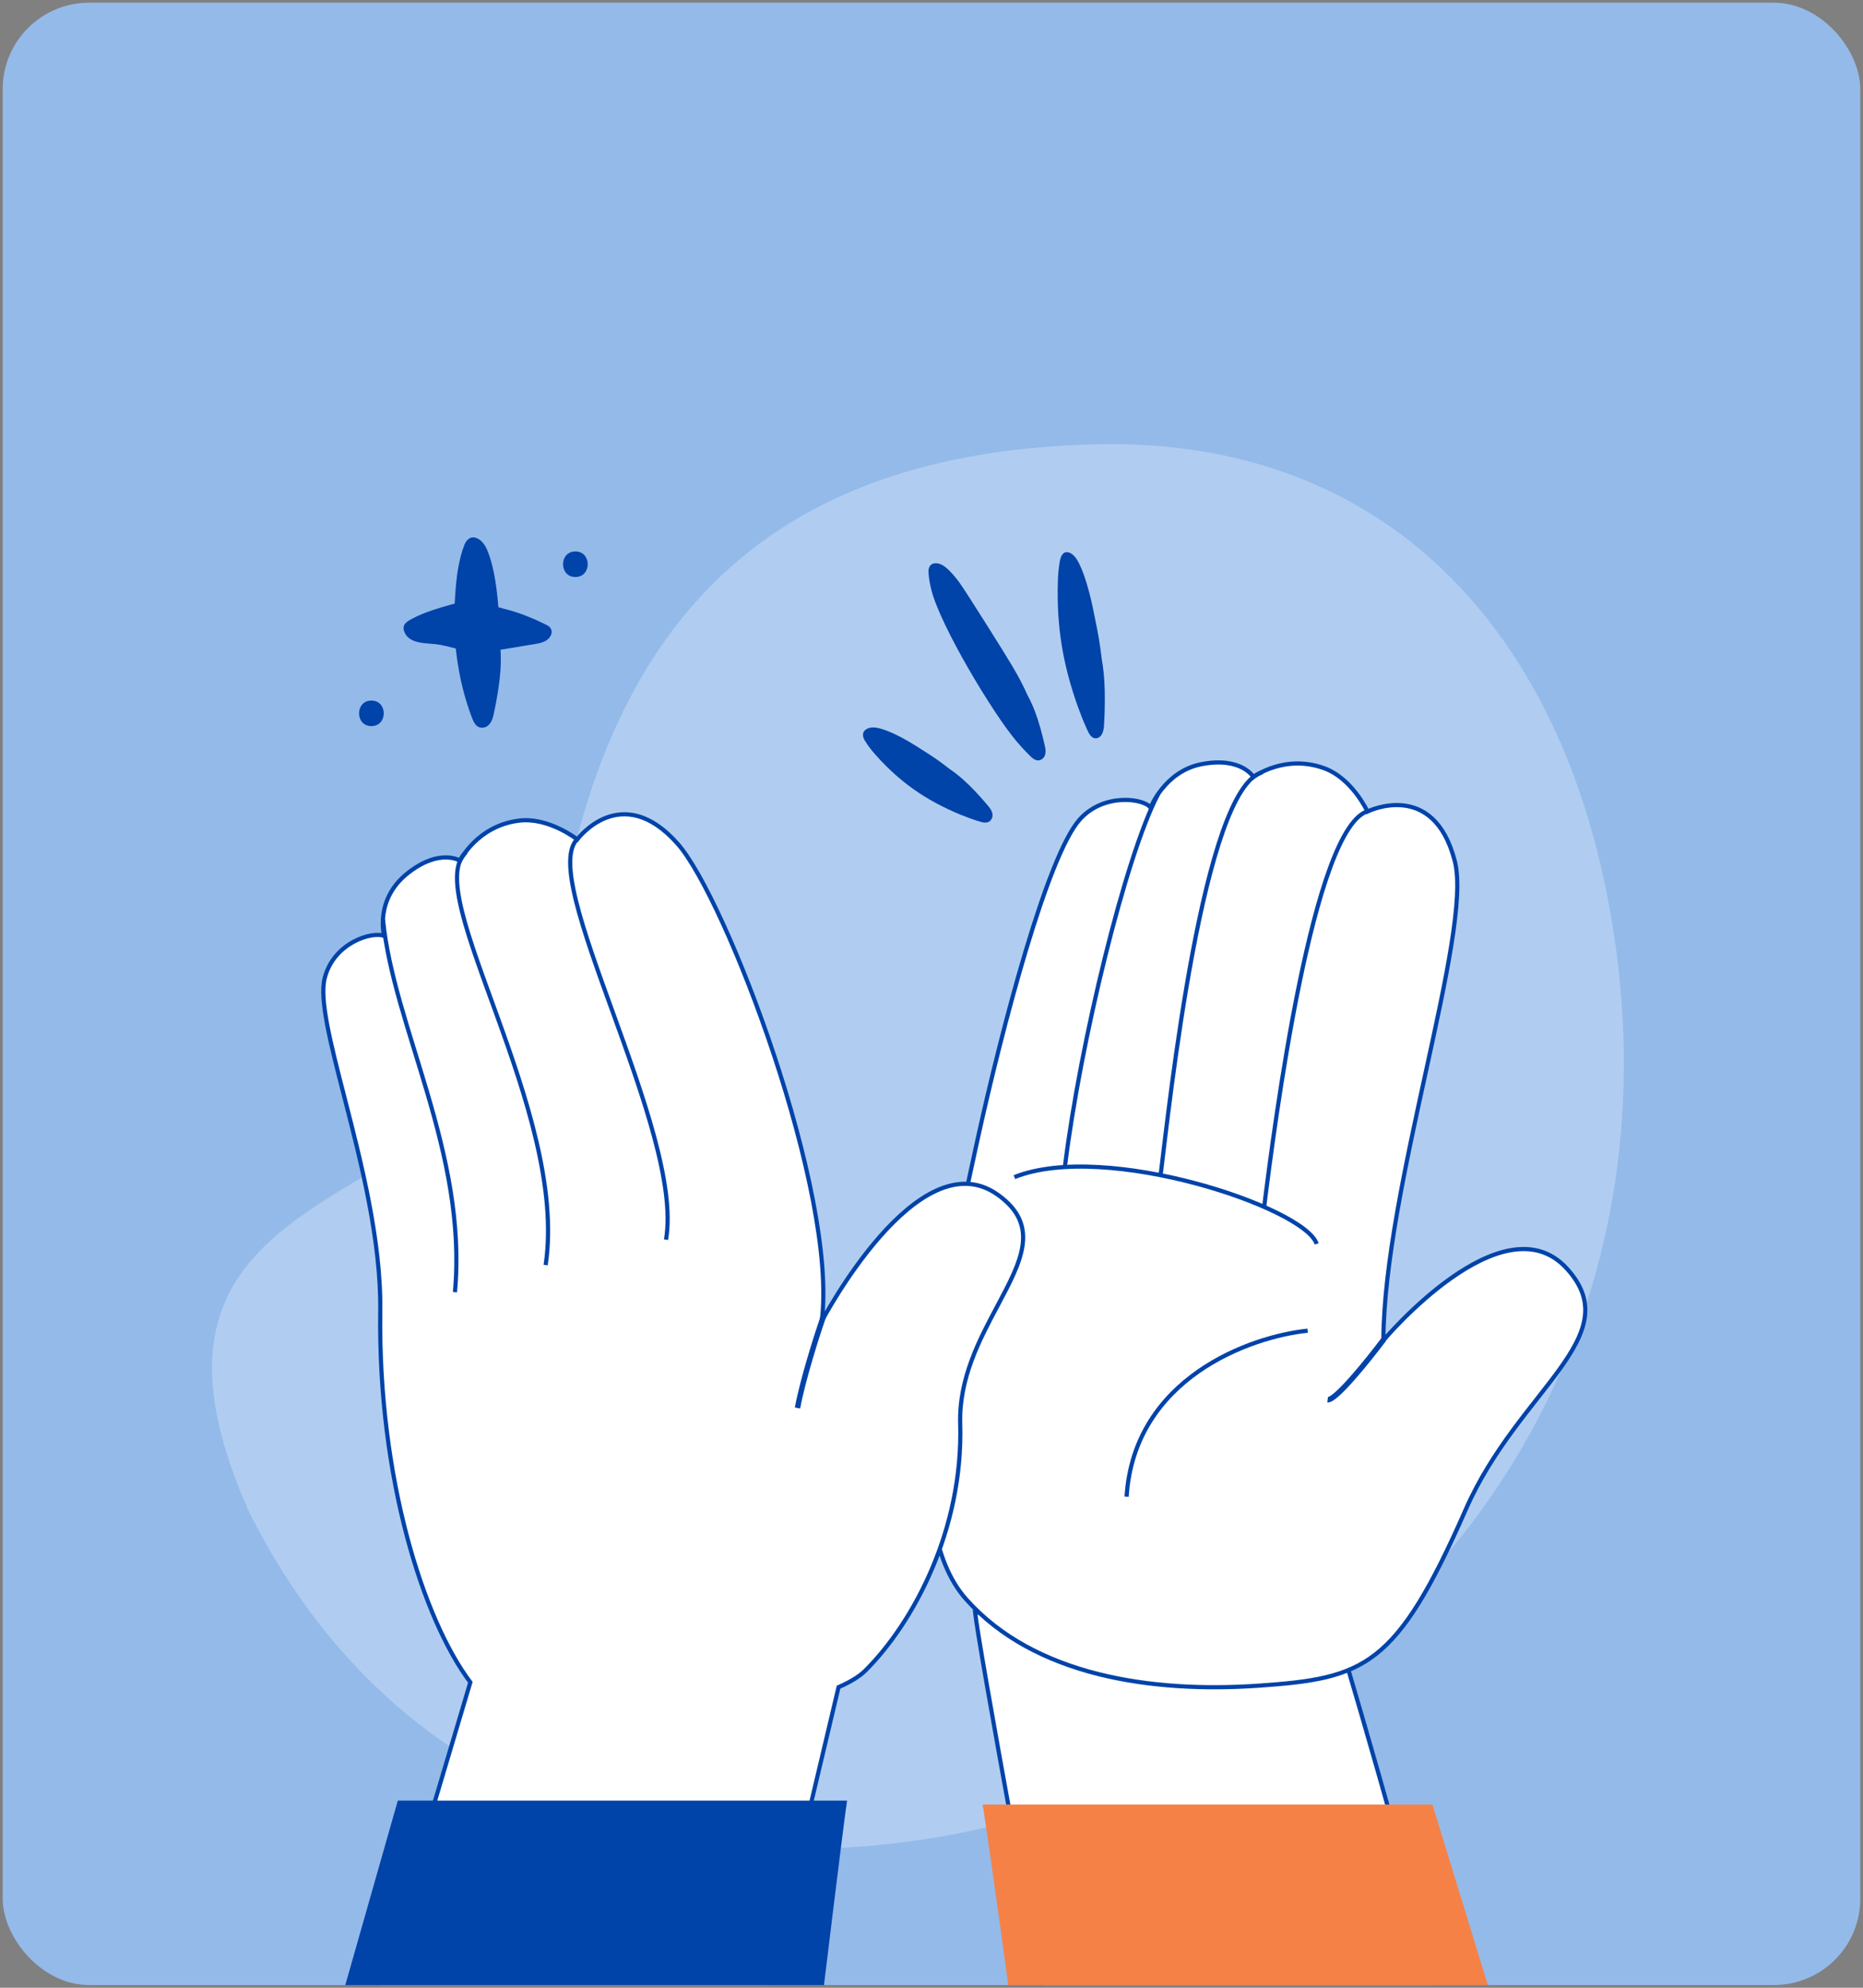 <svg width="345" height="368" viewBox="0 0 345 368" fill="none" xmlns="http://www.w3.org/2000/svg">
<rect x="0" y="0" width="345" height="368" fill="#808080" stroke="none"/>
<g clip-path="url(#clip0_32933_1410)">
<rect x="0.5" y="0.5" width="344" height="367" rx="16" fill="#94BAE9"/>
<g clip-path="url(#clip1_32933_1410)">
<path d="M45.806 279.252C82.223 353.073 165.731 354.347 225.139 322.315C277.401 294.114 309.94 237.673 298.383 169.908C289.342 116.802 256.602 80.937 202.811 82.261C148.308 83.628 111.855 109.079 102.759 176.287C95.773 228.045 16.277 211.877 45.829 279.217" fill="#B0CDF1"/>
<path d="M100.571 115.391C100.008 115.106 99.429 114.843 98.851 114.595C97.754 114.122 96.643 113.694 95.516 113.326C94.743 113.078 93.954 112.86 93.165 112.665C92.873 112.575 92.587 112.492 92.294 112.417C92.106 110.209 91.874 108.001 91.408 105.83C91.13 104.501 90.777 103.164 90.251 101.91C89.853 100.971 89.245 99.994 88.246 99.611C87.127 99.176 86.368 99.934 85.985 100.911C85.49 102.172 85.159 103.509 84.911 104.839C84.483 107.122 84.318 109.443 84.205 111.756C84.025 111.801 83.845 111.846 83.664 111.891C82.433 112.229 81.201 112.59 79.999 112.995C78.82 113.401 77.648 113.859 76.544 114.43C75.575 114.933 74.411 115.496 74.817 116.788C75.575 119.199 78.677 119.041 80.653 119.259C81.929 119.402 83.169 119.74 84.408 120.055C84.708 122.902 85.219 125.718 85.97 128.475C86.353 129.864 86.789 131.239 87.292 132.583C87.653 133.56 88.088 134.776 89.35 134.716C90.597 134.656 91.145 133.477 91.378 132.411C91.701 130.983 91.971 129.534 92.204 128.084C92.617 125.501 92.858 122.894 92.692 120.281C94.375 120.018 96.057 119.74 97.74 119.447C98.829 119.252 100.113 119.184 101.089 118.613C101.915 118.133 102.569 117.036 101.855 116.18C101.54 115.797 101.007 115.609 100.579 115.391" fill="#0043A9"/>
<path d="M201.256 108.081C201.895 110.167 202.351 112.314 202.77 114.465C203.43 117.614 203.669 119.102 204.046 122.151C204.496 124.703 204.619 127.288 204.599 129.867C204.587 131.315 204.545 132.766 204.458 134.2C204.4 135.271 204.101 136.485 203.102 136.668C202.103 136.851 201.604 135.724 201.197 134.806L201.184 134.777C200.615 133.506 200.097 132.199 199.619 130.872C196.821 123.036 195.651 115.984 195.897 107.754C195.935 106.423 196.039 105.077 196.286 103.787C196.477 102.79 196.996 101.969 197.952 102.286C198.804 102.562 199.413 103.461 199.848 104.344C200.424 105.524 200.871 106.802 201.256 108.081Z" fill="#0043A9"/>
<path d="M166.004 136.058C167.631 136.839 169.165 137.788 170.678 138.765C172.923 140.164 173.934 140.878 175.928 142.421C177.69 143.615 179.245 145.066 180.7 146.617C181.515 147.487 182.312 148.382 183.068 149.299C183.638 149.98 184.123 150.918 183.541 151.749C182.958 152.581 181.974 152.271 181.172 152.019L181.147 152.011C180.033 151.665 178.933 151.262 177.85 150.816C171.468 148.173 166.651 144.819 162.136 139.74C161.405 138.919 160.71 138.042 160.146 137.096C159.709 136.364 159.599 135.499 160.436 134.997C161.179 134.545 162.109 134.64 162.91 134.851C163.977 135.137 165.012 135.576 166.004 136.058Z" fill="#0043A9"/>
<path d="M177.621 107.784C178.705 109.226 186.488 121.615 187.379 123.179C188.727 125.456 189.296 126.555 190.354 128.844C191.367 130.715 192.079 132.719 192.655 134.766C192.978 135.914 193.273 137.076 193.521 138.238C193.713 139.104 193.711 140.161 192.812 140.631C191.911 141.1 191.181 140.372 190.585 139.778L190.567 139.759C189.737 138.939 188.947 138.074 188.191 137.18C183.745 131.892 174.158 115.856 172.491 109.268C172.221 108.203 172.009 107.105 171.944 106.005C171.893 105.154 172.194 104.336 173.168 104.276C174.036 104.217 174.817 104.73 175.431 105.287C176.247 106.033 176.963 106.898 177.621 107.784Z" fill="#0043A9"/>
<path d="M68.779 129.699C65.737 129.699 65.729 134.43 68.779 134.43C71.828 134.43 71.828 129.699 68.779 129.699Z" fill="#0043A9"/>
<path d="M106.55 102.09C103.508 102.09 103.501 106.822 106.55 106.822C109.599 106.822 109.599 102.09 106.55 102.09Z" fill="#0043A9"/>
<path d="M268.635 383.391C268.599 382.044 268.322 380.01 267.85 377.442C267.326 374.594 266.567 371.116 265.65 367.246C263.817 359.505 261.356 350.205 258.888 341.244C256.42 332.284 253.947 323.664 252.091 317.285C251.163 314.096 250.389 311.466 249.847 309.634C249.576 308.718 249.363 308.001 249.218 307.514L249.07 307.018C246.448 306.753 229.881 304.689 213.661 302.652C205.183 301.587 196.792 300.53 190.521 299.738C187.385 299.342 184.78 299.012 182.958 298.782L180.845 298.515L180.574 298.48C180.662 299.278 180.875 300.719 181.19 302.681C181.58 305.107 182.123 308.303 182.766 312C184.053 319.395 185.744 328.791 187.427 338.033C189.109 347.275 190.783 356.363 192.036 363.14C192.663 366.528 193.185 369.339 193.549 371.303C193.732 372.285 193.875 373.055 193.973 373.579L194.071 374.106L268.635 383.391Z" fill="white" stroke="#0043A9" stroke-width="0.772"/>
<path d="M271.451 279.426C281.218 257.216 301.69 247.439 290.133 234.828C278.267 221.878 256.18 248.149 256.18 248.149C256.29 220.031 272.777 172.559 269.414 159.447C265.493 144.159 253.236 150.242 253.236 150.242C253.236 150.242 250.437 144.143 245.247 142.238C237.879 139.535 232.121 143.846 232.121 143.846C232.121 143.846 229.888 140.047 222.509 141.473C215.679 142.792 213.064 149.527 213.064 149.527C211.945 147.838 204.393 146.678 199.907 151.763C193.958 158.508 185.671 189.752 180.95 211.323C173.46 245.547 166.269 281.885 178.932 296.097C191.595 310.308 213.446 313.437 233.083 312.076C252.719 310.714 258.582 308.692 271.451 279.426Z" fill="white" stroke="#0043A9" stroke-width="0.772"/>
<path d="M234.072 223.686C235.983 208.339 243.152 152.691 253.461 150.132" stroke="#0043A9" stroke-width="0.772"/>
<path d="M214.957 217.324C216.533 204.669 222.801 145.702 233.796 142.973" stroke="#0043A9" stroke-width="0.772"/>
<path d="M197.236 215.757C200.085 192.875 208.4 158.608 214.447 147.053" stroke="#0043A9" stroke-width="0.772"/>
<path d="M243.825 230.288C241.705 223.604 204.74 211.171 187.851 217.925" stroke="#0043A9" stroke-width="0.772"/>
<path d="M256.228 248.009C253.383 251.795 247.327 259.321 245.858 259.138" stroke="#0043A9" stroke-width="1.003"/>
<path d="M242.162 246.356C231.565 247.442 210.024 255.109 208.629 277.089" stroke="#0043A9" stroke-width="0.772"/>
<path fill-rule="evenodd" clip-rule="evenodd" d="M184.745 241.711C181.407 247.971 177.566 255.175 177.815 263.615C178.391 283.163 169.16 300.426 160.23 309.302C159.15 310.376 157.452 311.399 155.285 312.353L140.991 372.719L65.309 384.629L87.1 311.447C78.435 299.961 69.997 273.696 70.418 242.727C70.595 229.669 66.846 215.078 63.77 203.107C61.216 193.165 59.126 185.029 60.132 181.075C61.806 174.504 68.928 172.383 71.141 173.273C71.141 173.273 69.301 166.509 75.555 161.611C81.473 156.978 85.192 159.341 85.192 159.341C85.192 159.341 88.352 152.878 96.141 151.925C101.63 151.253 106.901 155.405 106.901 155.405C106.901 155.405 115.037 144.403 125.496 156.22C134.468 166.357 155.197 220.897 152.174 244.614C152.174 244.614 170.03 210.559 184.84 221.233C192.659 226.869 189.138 233.472 184.745 241.711Z" fill="white"/>
<path d="M177.815 263.615L177.429 263.627L177.815 263.615ZM184.745 241.711L185.086 241.892L185.086 241.892L184.745 241.711ZM160.23 309.302L159.958 309.028L160.23 309.302ZM155.285 312.353L154.91 312.264L154.954 312.077L155.13 312L155.285 312.353ZM140.991 372.719L141.366 372.808L141.307 373.06L141.051 373.1L140.991 372.719ZM65.309 384.629L65.369 385.01L64.764 385.105L64.939 384.519L65.309 384.629ZM87.1 311.447L87.408 311.215L87.526 311.37L87.47 311.557L87.1 311.447ZM70.418 242.727L70.803 242.732L70.418 242.727ZM63.77 203.107L63.396 203.203L63.77 203.107ZM60.132 181.075L60.506 181.171L60.132 181.075ZM71.141 173.273L71.514 173.172L71.718 173.921L70.998 173.631L71.141 173.273ZM75.555 161.611L75.793 161.915L75.555 161.611ZM85.192 159.341L85.539 159.51L85.35 159.898L84.985 159.667L85.192 159.341ZM96.141 151.925L96.188 152.308L96.141 151.925ZM106.901 155.405L107.212 155.634L106.975 155.954L106.662 155.708L106.901 155.405ZM125.496 156.22L125.785 155.965L125.496 156.22ZM152.174 244.614L152.516 244.793L151.791 244.565L152.174 244.614ZM184.84 221.233L184.614 221.546L184.84 221.233ZM177.429 263.627C177.177 255.069 181.074 247.777 184.405 241.529L185.086 241.892C181.741 248.165 177.955 255.281 178.201 263.604L177.429 263.627ZM159.958 309.028C168.822 300.218 178.002 283.055 177.429 263.627L178.201 263.604C178.781 283.271 169.498 300.634 160.502 309.575L159.958 309.028ZM155.13 312C157.279 311.053 158.927 310.053 159.958 309.028L160.502 309.575C159.373 310.698 157.625 311.744 155.441 312.706L155.13 312ZM155.661 312.442L141.366 372.808L140.615 372.63L154.91 312.264L155.661 312.442ZM141.051 373.1L65.369 385.01L65.249 384.248L140.931 372.337L141.051 373.1ZM64.939 384.519L86.73 311.337L87.47 311.557L65.679 384.739L64.939 384.519ZM70.803 242.732C70.384 273.649 78.812 299.82 87.408 311.215L86.792 311.679C78.058 300.102 69.611 273.742 70.032 242.722L70.803 242.732ZM64.144 203.011C67.217 214.971 70.982 229.613 70.803 242.732L70.032 242.722C70.208 229.724 66.475 215.186 63.396 203.203L64.144 203.011ZM60.506 181.171C60.026 183.055 60.278 185.999 60.995 189.774C61.708 193.53 62.866 198.036 64.144 203.011L63.396 203.203C62.12 198.236 60.956 193.703 60.237 189.918C59.521 186.151 59.231 183.05 59.758 180.98L60.506 181.171ZM70.998 173.631C70.541 173.447 69.765 173.401 68.79 173.573C67.827 173.741 66.717 174.114 65.62 174.715C63.425 175.916 61.311 178.011 60.506 181.171L59.758 180.98C60.627 177.569 62.91 175.318 65.249 174.038C66.418 173.398 67.608 172.996 68.656 172.812C69.691 172.631 70.635 172.653 71.285 172.915L70.998 173.631ZM75.793 161.915C72.758 164.292 71.695 167.11 71.385 169.332C71.23 170.447 71.263 171.413 71.335 172.099C71.371 172.442 71.417 172.714 71.453 172.898C71.471 172.991 71.487 173.061 71.498 173.107C71.503 173.13 71.508 173.147 71.51 173.158C71.512 173.164 71.513 173.167 71.513 173.17C71.514 173.171 71.514 173.172 71.514 173.172C71.514 173.172 71.514 173.172 71.514 173.172C71.514 173.172 71.514 173.172 71.514 173.172C71.514 173.172 71.514 173.172 71.141 173.273C70.769 173.374 70.769 173.374 70.769 173.374C70.769 173.374 70.769 173.373 70.769 173.373C70.769 173.373 70.769 173.372 70.768 173.371C70.768 173.37 70.767 173.368 70.767 173.366C70.766 173.362 70.764 173.356 70.762 173.348C70.758 173.333 70.753 173.312 70.747 173.284C70.734 173.229 70.716 173.149 70.696 173.047C70.656 172.842 70.606 172.548 70.568 172.18C70.49 171.445 70.455 170.414 70.621 169.225C70.954 166.841 72.098 163.828 75.317 161.307L75.793 161.915ZM85.192 159.341C84.985 159.667 84.986 159.667 84.986 159.667C84.986 159.667 84.986 159.667 84.986 159.667C84.986 159.667 84.987 159.667 84.987 159.668C84.987 159.668 84.987 159.668 84.987 159.668C84.986 159.667 84.985 159.667 84.983 159.665C84.979 159.663 84.971 159.658 84.96 159.652C84.937 159.639 84.901 159.619 84.851 159.595C84.751 159.546 84.599 159.478 84.395 159.41C83.988 159.272 83.379 159.13 82.59 159.124C81.019 159.113 78.692 159.645 75.793 161.915L75.317 161.307C78.336 158.944 80.828 158.34 82.596 158.352C83.476 158.359 84.167 158.518 84.642 158.678C84.88 158.759 85.064 158.84 85.191 158.902C85.254 158.933 85.304 158.96 85.339 158.979C85.356 158.989 85.37 158.997 85.38 159.003C85.385 159.006 85.389 159.009 85.392 159.011C85.394 159.012 85.395 159.013 85.397 159.013C85.397 159.014 85.398 159.014 85.398 159.014C85.398 159.015 85.399 159.015 85.399 159.015C85.399 159.015 85.399 159.015 85.192 159.341ZM96.188 152.308C92.398 152.771 89.735 154.574 88.016 156.265C87.156 157.111 86.534 157.928 86.128 158.532C85.925 158.833 85.776 159.081 85.679 159.252C85.63 159.338 85.594 159.404 85.571 159.448C85.56 159.47 85.551 159.486 85.546 159.497C85.543 159.502 85.541 159.506 85.54 159.508C85.54 159.509 85.539 159.51 85.539 159.51C85.539 159.511 85.539 159.511 85.539 159.511C85.539 159.511 85.539 159.511 85.539 159.511C85.539 159.511 85.539 159.51 85.192 159.341C84.846 159.171 84.846 159.171 84.846 159.171C84.846 159.171 84.846 159.171 84.846 159.171C84.846 159.17 84.847 159.17 84.847 159.169C84.847 159.168 84.848 159.166 84.849 159.164C84.851 159.16 84.854 159.155 84.857 159.148C84.865 159.134 84.875 159.114 84.888 159.088C84.915 159.037 84.955 158.964 85.008 158.87C85.114 158.684 85.273 158.42 85.487 158.101C85.917 157.463 86.571 156.604 87.475 155.715C89.283 153.936 92.095 152.031 96.095 151.542L96.188 152.308ZM106.901 155.405C106.662 155.708 106.663 155.708 106.663 155.708C106.663 155.708 106.663 155.708 106.663 155.708C106.662 155.708 106.662 155.708 106.662 155.708C106.662 155.708 106.661 155.707 106.66 155.706C106.658 155.705 106.655 155.702 106.65 155.699C106.641 155.691 106.627 155.681 106.608 155.666C106.57 155.638 106.513 155.595 106.438 155.54C106.287 155.432 106.065 155.276 105.781 155.09C105.212 154.718 104.397 154.23 103.413 153.762C101.439 152.822 98.828 151.985 96.188 152.308L96.095 151.542C98.943 151.193 101.712 152.097 103.745 153.065C104.766 153.551 105.612 154.058 106.203 154.444C106.498 154.637 106.731 154.8 106.89 154.915C106.97 154.973 107.032 155.019 107.074 155.051C107.095 155.067 107.111 155.079 107.122 155.088C107.127 155.092 107.132 155.095 107.135 155.098C107.136 155.099 107.137 155.1 107.138 155.1C107.139 155.101 107.139 155.101 107.139 155.101C107.14 155.101 107.14 155.102 107.14 155.102C107.14 155.102 107.14 155.102 106.901 155.405ZM125.207 156.476C122.628 153.562 120.219 152.084 118.073 151.479C115.932 150.874 114.019 151.13 112.414 151.742C110.803 152.356 109.5 153.329 108.596 154.155C108.145 154.568 107.797 154.941 107.562 155.209C107.444 155.344 107.355 155.452 107.297 155.525C107.267 155.562 107.245 155.59 107.231 155.609C107.224 155.618 107.219 155.625 107.215 155.629C107.214 155.631 107.213 155.633 107.212 155.634C107.212 155.634 107.211 155.635 107.211 155.635C107.211 155.635 107.211 155.635 107.211 155.635C107.211 155.635 107.212 155.634 106.901 155.405C106.591 155.176 106.591 155.175 106.591 155.175C106.591 155.175 106.592 155.175 106.592 155.174C106.592 155.174 106.593 155.173 106.593 155.172C106.595 155.17 106.597 155.168 106.599 155.165C106.604 155.159 106.61 155.15 106.619 155.139C106.636 155.116 106.661 155.084 106.694 155.043C106.759 154.962 106.855 154.845 106.981 154.701C107.231 154.415 107.6 154.02 108.075 153.586C109.024 152.718 110.409 151.68 112.139 151.02C113.875 150.359 115.958 150.08 118.283 150.736C120.605 151.391 123.135 152.97 125.785 155.965L125.207 156.476ZM151.791 244.565C152.539 238.697 151.82 230.889 150.164 222.295C148.509 213.709 145.926 204.368 142.967 195.446C140.008 186.524 136.675 178.028 133.524 171.133C130.366 164.224 127.408 158.963 125.207 156.476L125.785 155.965C128.07 158.546 131.068 163.904 134.226 170.813C137.39 177.736 140.733 186.258 143.7 195.203C146.666 204.148 149.259 213.522 150.922 222.149C152.583 230.769 153.32 238.673 152.557 244.663L151.791 244.565ZM184.614 221.546C181.048 218.976 177.307 219.086 173.646 220.735C169.964 222.393 166.387 225.601 163.243 229.176C160.104 232.744 157.421 236.649 155.522 239.665C154.573 241.173 153.82 242.456 153.306 243.362C153.048 243.815 152.85 244.174 152.717 244.419C152.65 244.541 152.6 244.635 152.566 244.698C152.549 244.73 152.536 244.754 152.528 244.77C152.524 244.778 152.521 244.784 152.519 244.788C152.518 244.79 152.517 244.791 152.516 244.792C152.516 244.792 152.516 244.793 152.516 244.793C152.516 244.793 152.516 244.793 152.174 244.614C151.832 244.435 151.832 244.435 151.832 244.434C151.832 244.434 151.833 244.433 151.833 244.433C151.834 244.432 151.835 244.43 151.836 244.428C151.838 244.424 151.841 244.417 151.846 244.409C151.855 244.392 151.868 244.367 151.885 244.335C151.92 244.27 151.971 244.174 152.039 244.05C152.174 243.801 152.375 243.438 152.634 242.981C153.154 242.066 153.912 240.773 154.869 239.254C156.78 236.218 159.487 232.277 162.663 228.666C165.834 225.061 169.498 221.756 173.329 220.031C177.182 218.296 181.226 218.153 185.065 220.92L184.614 221.546ZM184.405 241.529C186.613 237.388 188.549 233.746 188.99 230.445C189.208 228.81 189.056 227.274 188.39 225.811C187.724 224.347 186.529 222.926 184.614 221.546L185.065 220.92C187.06 222.357 188.358 223.876 189.093 225.492C189.829 227.11 189.988 228.797 189.755 230.547C189.292 234.016 187.271 237.795 185.086 241.892L184.405 241.529Z" fill="#0043A9"/>
<path d="M123.333 229.508C126.802 209.392 99.043 162.183 107.051 155.205" stroke="#0043A9" stroke-width="0.772"/>
<path d="M101.045 234.209C105.293 205.695 77.744 165.241 86.285 157.799" stroke="#0043A9" stroke-width="0.772"/>
<path d="M84.249 239.23C86.588 213.442 72.869 190.163 70.924 170.254" stroke="#0043A9" stroke-width="0.772"/>
<path d="M152.451 243.793C151.259 247.254 148.638 255.473 147.688 260.668" stroke="#0043A9" stroke-width="1.003"/>
<path d="M181.955 334.08L265.263 334.08L281.949 388.432L187.99 376.731C187.99 376.731 182.87 339.112 181.955 334.08Z" fill="#F58147"/>
<path d="M156.863 333.353L73.669 333.353L58.529 386.517L152.063 371.797C152.063 371.797 156.11 338.412 156.863 333.353Z" fill="#0043A9"/>
</g>
</g>
<defs>
<clipPath id="clip0_32933_1410">
<rect x="0.5" y="0.5" width="344" height="367" rx="16" fill="white"/>
</clipPath>
<clipPath id="clip1_32933_1410">
<rect width="291" height="291" fill="white" transform="translate(27 76.5)"/>
</clipPath>
</defs>
</svg>
